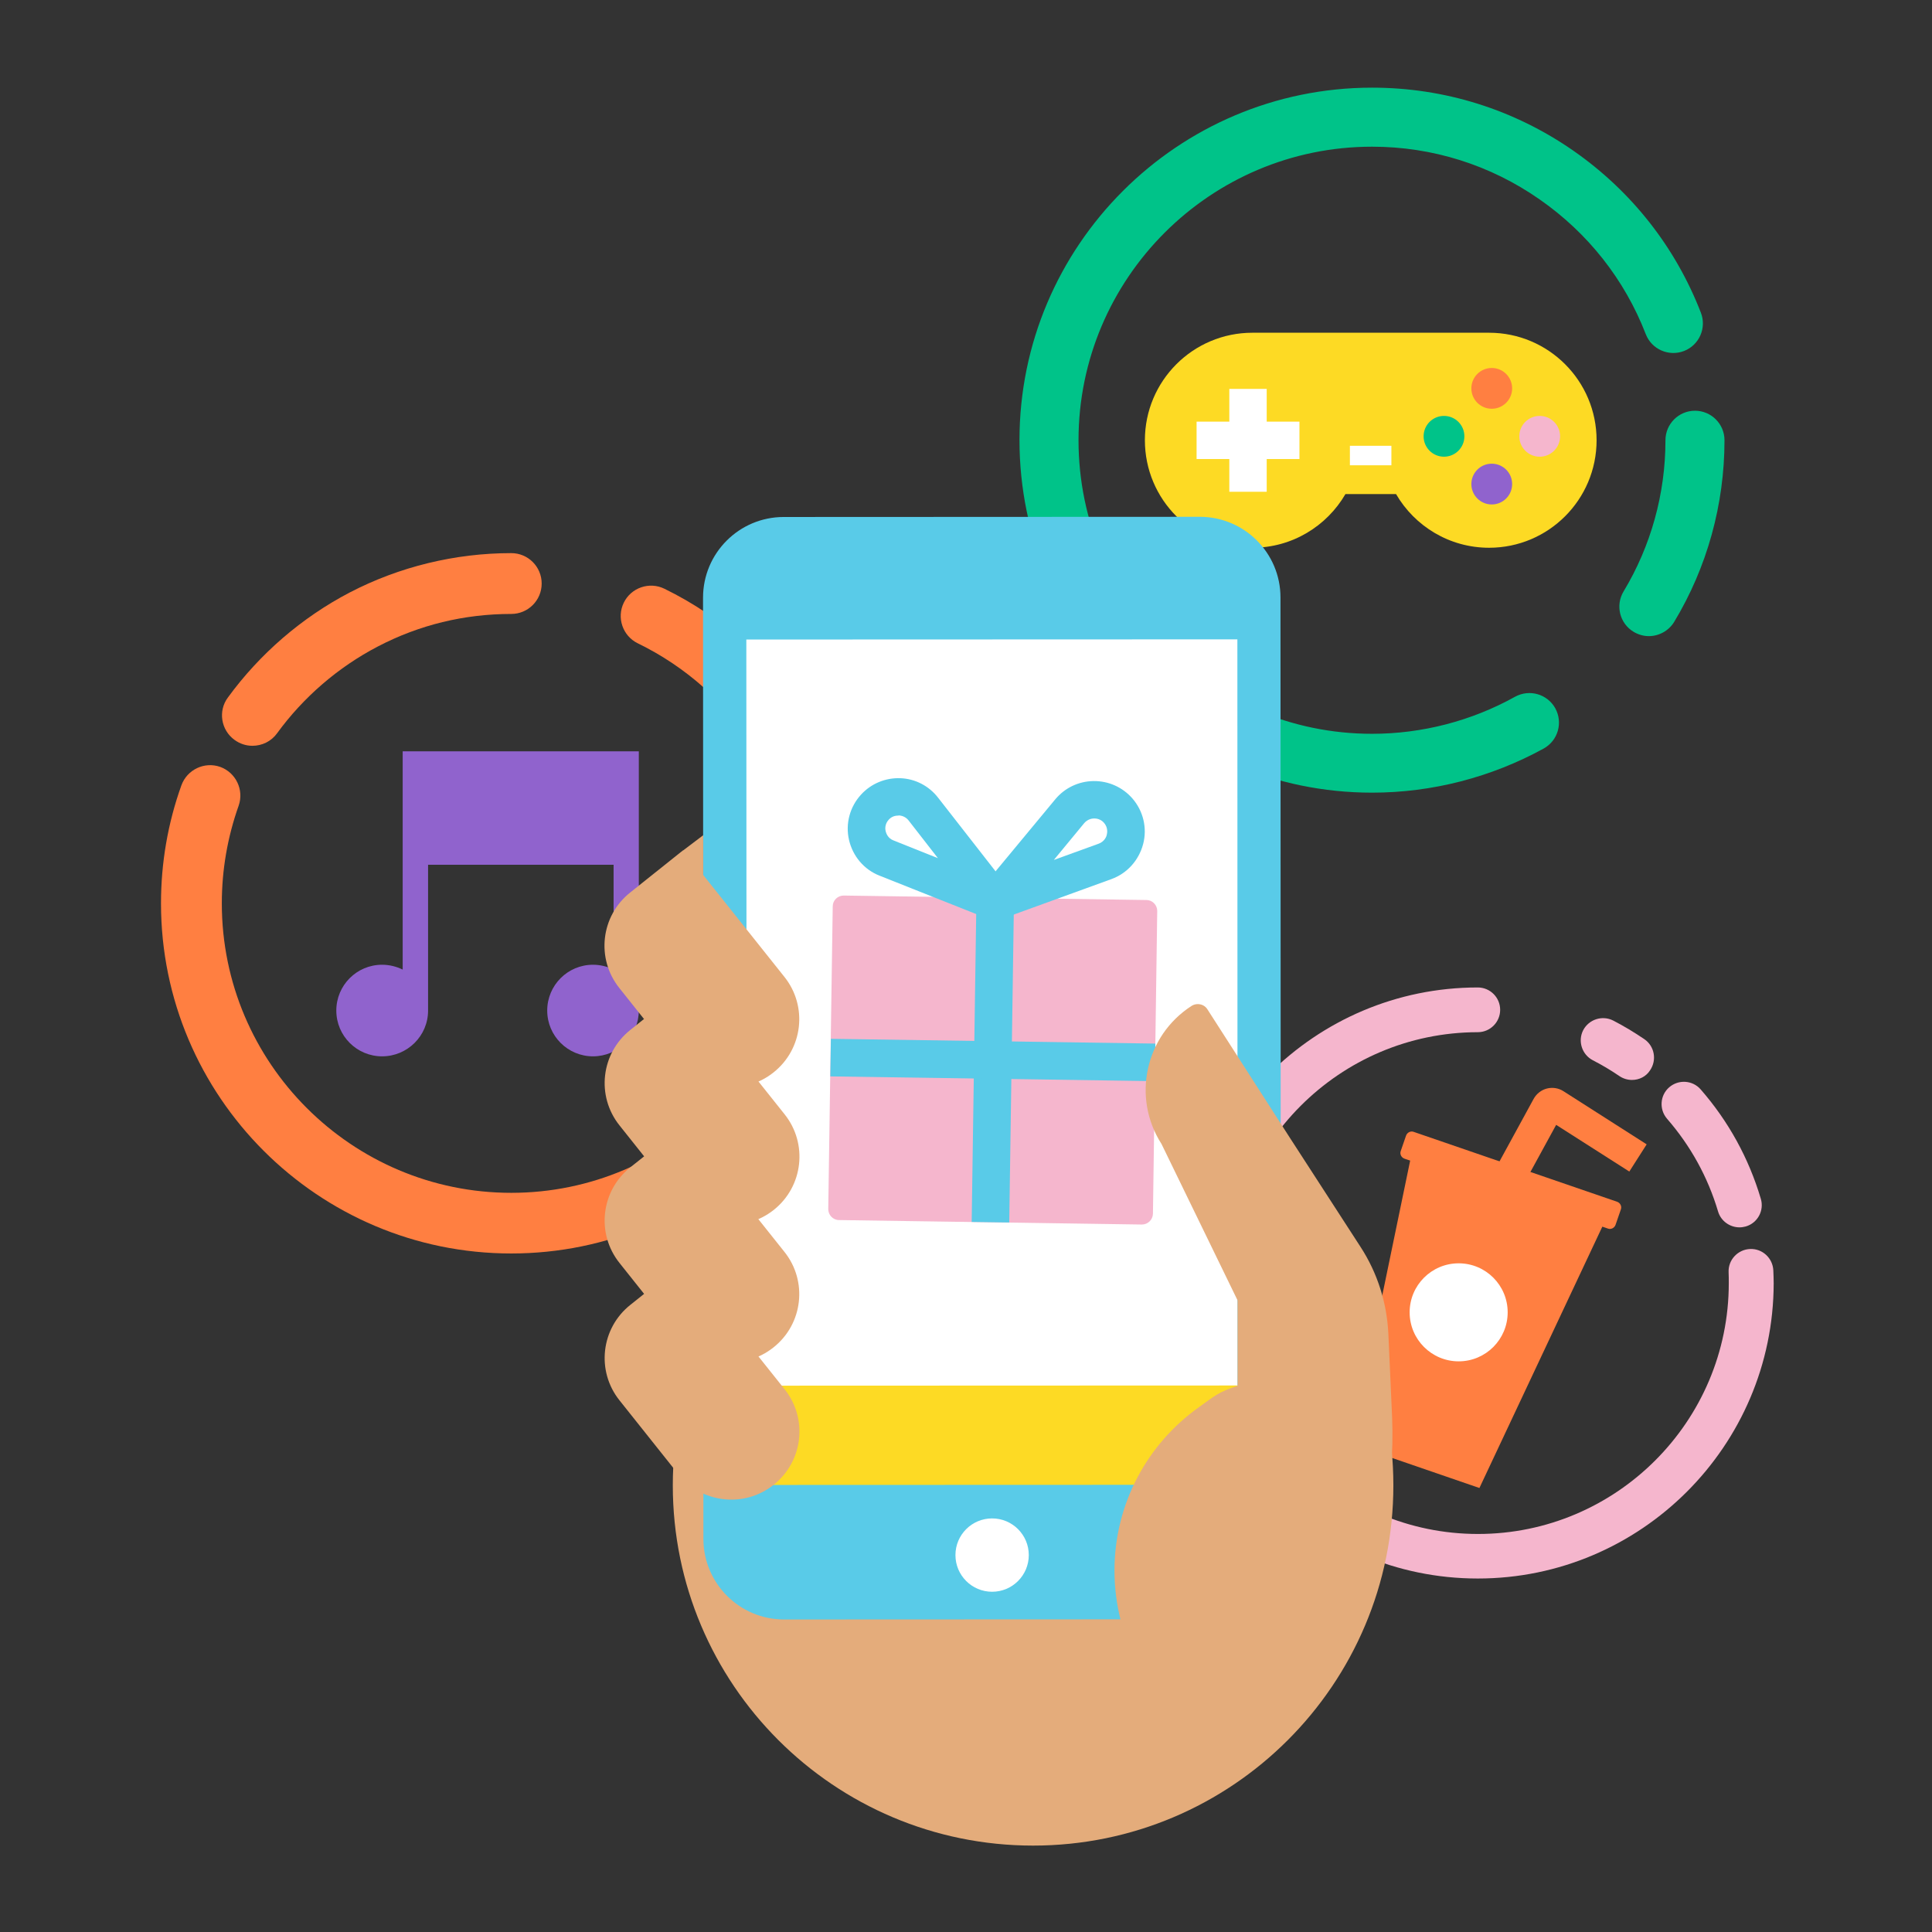 <svg width="300" height="300" viewBox="0 0 300 300" fill="none" xmlns="http://www.w3.org/2000/svg">
<rect x="0" y="0" width="300" height="300" fill="#333333" stroke="none"/>
<path d="M229.722 231.056L209.861 224.222L219.417 178.056L249.75 188.472L229.722 231.056Z" fill="#FF7F41"/>
<path d="M249.694 190.778L218.083 179.917C217.611 179.75 217.333 179.222 217.5 178.75L218.333 176.333C218.5 175.861 219.028 175.583 219.5 175.75L251.111 186.611C251.583 186.778 251.861 187.306 251.694 187.778L250.861 190.194C250.694 190.667 250.167 190.944 249.694 190.778Z" fill="#FF7F41"/>
<path d="M232.944 190.583L228.555 188.194L238.139 170.639C238.583 169.833 239.333 169.25 240.194 169.028C241.083 168.806 242 168.944 242.778 169.444L255.694 177.694L253 181.917L241.639 174.667L232.944 190.583Z" fill="#FF7F41"/>
<path d="M226.5 211.389C230.704 211.389 234.111 207.981 234.111 203.778C234.111 199.574 230.704 196.167 226.5 196.167C222.297 196.167 218.889 199.574 218.889 203.778C218.889 207.981 222.297 211.389 226.5 211.389Z" fill="white"/>
<path d="M95.278 116.667H66.472H62.528V134.278V150.555C61.556 150.083 60.472 149.805 59.333 149.805C55.389 149.805 52.222 153 52.222 156.917C52.222 160.861 55.417 164.028 59.333 164.028C63.25 164.028 66.472 160.861 66.472 156.917V134.278H95.278V150.555C94.305 150.083 93.222 149.805 92.083 149.805C88.139 149.805 84.972 153 84.972 156.917C84.972 160.861 88.167 164.028 92.083 164.028C96 164.028 99.194 160.833 99.194 156.917V134.278V116.667H95.278Z" fill="#9063CD"/>
<path d="M79.389 194.639C49.389 194.639 25 170.25 25 140.278C25 134 26.056 127.833 28.167 121.944C29.056 119.5 31.75 118.222 34.194 119.083C36.639 119.972 37.917 122.667 37.056 125.111C35.333 129.972 34.444 135.056 34.444 140.278C34.444 165.056 54.611 185.222 79.389 185.222C104.167 185.222 124.306 165.056 124.306 140.278C124.306 131.694 121.889 123.361 117.278 116.167C112.806 109.139 106.5 103.528 99.028 99.889C96.694 98.75 95.722 95.917 96.861 93.583C98 91.25 100.833 90.278 103.167 91.417C112.194 95.833 119.833 102.639 125.222 111.111C130.778 119.833 133.722 129.917 133.722 140.306C133.75 170.25 109.361 194.639 79.389 194.639Z" fill="#FF7F41"/>
<path d="M39.194 115.806C38.222 115.806 37.25 115.5 36.417 114.889C34.306 113.361 33.833 110.389 35.389 108.306C40.333 101.528 46.861 95.889 54.306 92C62 88 70.667 85.889 79.389 85.889C82 85.889 84.111 88 84.111 90.611C84.111 93.222 82 95.333 79.389 95.333C72.083 95.333 65.111 97.028 58.667 100.389C52.528 103.583 47.111 108.25 43.028 113.861C42.111 115.139 40.667 115.806 39.194 115.806Z" fill="#FF7F41"/>
<path d="M253.417 167.694C252.75 167.694 252.056 167.5 251.444 167.083C250.139 166.194 248.75 165.361 247.333 164.639C245.639 163.75 244.972 161.667 245.833 159.972C246.722 158.278 248.806 157.611 250.5 158.472C252.167 159.333 253.778 160.305 255.333 161.361C256.917 162.444 257.306 164.611 256.222 166.194C255.611 167.167 254.528 167.694 253.417 167.694Z" fill="#F5B6CD"/>
<path d="M270.111 190.583C268.611 190.583 267.222 189.611 266.778 188.111C265.194 182.778 262.528 177.944 258.861 173.722C257.611 172.278 257.75 170.083 259.194 168.833C260.639 167.583 262.833 167.722 264.083 169.167C268.417 174.139 271.555 179.861 273.417 186.139C273.972 187.972 272.917 189.917 271.083 190.444C270.778 190.528 270.444 190.583 270.111 190.583Z" fill="#F5B6CD"/>
<path d="M229.472 245.111C204.167 245.111 183.583 224.528 183.583 199.222C183.583 173.917 204.167 153.333 229.472 153.333C231.389 153.333 232.944 154.889 232.944 156.805C232.944 158.722 231.389 160.278 229.472 160.278C208 160.305 190.555 177.778 190.555 199.25C190.555 220.722 208.028 238.194 229.5 238.194C250.972 238.194 268.444 220.722 268.444 199.25C268.444 198.694 268.444 198.111 268.417 197.556C268.333 195.639 269.833 194.028 271.75 193.944C273.667 193.861 275.278 195.361 275.361 197.278C275.389 197.944 275.417 198.611 275.417 199.278C275.361 224.528 254.778 245.111 229.472 245.111Z" fill="#F5B6CD"/>
<path d="M213.055 123.083C182.861 123.083 158.305 98.528 158.305 68.333C158.305 38.167 182.861 13.611 213.055 13.611C224.305 13.611 235.111 17 244.333 23.417C253.333 29.694 260.167 38.361 264.111 48.556C265.028 50.917 263.861 53.583 261.5 54.5C259.139 55.417 256.472 54.25 255.555 51.889C252.278 43.417 246.583 36.194 239.083 30.972C231.417 25.611 222.417 22.778 213.055 22.778C187.917 22.778 167.472 43.222 167.472 68.361C167.472 93.5 187.917 113.944 213.055 113.944C220.833 113.944 228.5 111.944 235.25 108.194C237.472 106.972 240.25 107.75 241.5 109.972C242.722 112.194 241.944 114.972 239.722 116.222C231.583 120.694 222.389 123.083 213.055 123.083Z" fill="#00C389"/>
<path d="M231.222 51.667H194.472C185.25 51.667 177.778 59.139 177.778 68.361C177.778 77.583 185.25 85.055 194.472 85.055C200.639 85.055 206.028 81.694 208.917 76.722H216.778C219.667 81.694 225.056 85.055 231.222 85.055C240.444 85.055 247.917 77.583 247.917 68.361C247.917 59.139 240.444 51.667 231.222 51.667Z" fill="#FDDA24"/>
<path d="M201.778 65.472H196.695V60.389H190.889V65.472H185.806V71.278H190.889V76.361H196.695V71.278H201.778V65.472Z" fill="white"/>
<path d="M224.222 70.917C225.971 70.917 227.389 69.499 227.389 67.75C227.389 66.001 225.971 64.583 224.222 64.583C222.473 64.583 221.056 66.001 221.056 67.75C221.056 69.499 222.473 70.917 224.222 70.917Z" fill="#00C389"/>
<path d="M239.083 70.917C240.832 70.917 242.25 69.499 242.25 67.75C242.25 66.001 240.832 64.583 239.083 64.583C237.335 64.583 235.917 66.001 235.917 67.75C235.917 69.499 237.335 70.917 239.083 70.917Z" fill="#F5B6CD"/>
<path d="M231.639 78.333C233.388 78.333 234.805 76.915 234.805 75.166C234.805 73.418 233.388 72 231.639 72C229.89 72 228.472 73.418 228.472 75.166C228.472 76.915 229.89 78.333 231.639 78.333Z" fill="#9063CD"/>
<path d="M231.639 63.472C233.388 63.472 234.805 62.054 234.805 60.306C234.805 58.557 233.388 57.139 231.639 57.139C229.89 57.139 228.472 58.557 228.472 60.306C228.472 62.054 229.89 63.472 231.639 63.472Z" fill="#FF7F41"/>
<path d="M216.056 69.222H209.611V72.25H216.056V69.222Z" fill="white"/>
<path d="M256.028 98.778C255.222 98.778 254.417 98.556 253.667 98.111C251.5 96.806 250.805 94 252.111 91.833C256.361 84.778 258.611 76.667 258.611 68.361C258.611 65.833 260.667 63.778 263.194 63.778C265.722 63.778 267.778 65.833 267.778 68.361C267.778 78.333 265.083 88.083 259.972 96.556C259.111 97.972 257.583 98.778 256.028 98.778Z" fill="#00C389"/>
<path d="M160.417 286.583C191.314 286.583 216.361 261.536 216.361 230.639C216.361 199.742 191.314 174.694 160.417 174.694C129.519 174.694 104.472 199.742 104.472 230.639C104.472 261.536 129.519 286.583 160.417 286.583Z" fill="#E4AC7B"/>
<path d="M186.361 251.444L121.75 251.472C114.833 251.472 109.222 245.861 109.222 238.944L109.167 92.806C109.167 85.889 114.778 80.278 121.694 80.278L186.305 80.25C193.222 80.25 198.833 85.861 198.833 92.778L198.889 238.917C198.917 245.833 193.305 251.444 186.361 251.444Z" fill="#59CBE8"/>
<path d="M154.055 247.167C157.2 247.167 159.75 244.617 159.75 241.472C159.75 238.327 157.2 235.778 154.055 235.778C150.91 235.778 148.361 238.327 148.361 241.472C148.361 244.617 150.91 247.167 154.055 247.167Z" fill="white"/>
<path d="M192.139 99.278L192.167 230.417H192.139L115.944 230.444V215.333L115.889 99.306L192.139 99.278Z" fill="white"/>
<path d="M177.306 190.144L130.278 189.45C129.361 189.45 128.611 188.672 128.611 187.755L129.306 140.727C129.306 139.811 130.083 139.061 131 139.061L178.028 139.755C178.944 139.755 179.694 140.533 179.694 141.45L179.028 188.477C179 189.394 178.25 190.144 177.306 190.144Z" fill="#F5B6CD"/>
<path d="M151.622 139.36L150.882 189.744L156.714 189.829L157.455 139.446L151.622 139.36Z" fill="#59CBE8"/>
<path d="M129.019 161.309L128.933 167.142L179.317 167.881L179.402 162.048L129.019 161.309Z" fill="#59CBE8"/>
<path d="M154.528 142.866C154.167 142.866 153.805 142.811 153.444 142.672L136.583 135.977C134.167 135.033 132.417 132.95 131.833 130.422C131.25 127.894 131.972 125.255 133.722 123.366C135.278 121.672 137.5 120.755 139.805 120.839C142.111 120.922 144.25 122.033 145.667 123.866L156.833 138.172C157.639 139.2 157.667 140.672 156.861 141.728C156.305 142.45 155.417 142.866 154.528 142.866ZM139.472 126.644C139.111 126.644 138.5 126.727 138 127.283C137.361 127.977 137.444 128.783 137.528 129.089C137.611 129.394 137.861 130.172 138.75 130.505L145.639 133.255L141.083 127.394C140.583 126.755 139.917 126.644 139.583 126.616C139.555 126.644 139.528 126.644 139.472 126.644Z" fill="#59CBE8"/>
<path d="M154.528 142.866C153.611 142.866 152.694 142.422 152.139 141.616C151.389 140.533 151.444 139.089 152.278 138.089L163.861 124.116C165.333 122.339 167.5 121.311 169.805 121.283C172.111 121.255 174.306 122.227 175.833 123.977C177.528 125.922 178.167 128.589 177.5 131.089C176.833 133.589 175.028 135.616 172.583 136.505L155.528 142.7C155.194 142.811 154.861 142.866 154.528 142.866ZM169.917 127.089C169.889 127.089 169.889 127.089 169.917 127.089C169.556 127.089 168.889 127.2 168.361 127.811L163.639 133.533L170.611 131.005C171.5 130.672 171.806 129.922 171.861 129.616C171.944 129.311 172.056 128.505 171.444 127.783C170.917 127.172 170.25 127.089 169.917 127.089Z" fill="#59CBE8"/>
<path d="M192.139 215.306H115.944V230.444H192.139V215.306Z" fill="#FDDA24"/>
<path d="M115.805 230.583V215.167H115.944L192.278 215.139V230.556H192.139L115.805 230.583ZM116.083 215.472V230.333L192 230.306V215.444L116.083 215.472Z" fill="#FDDA24"/>
<path d="M214.75 236.5C212.861 245.305 209.083 253.694 203.639 261.028C202.417 262.667 201.417 264.611 200.583 266.722C199.611 269.167 192.333 272.805 189.667 271.389L174 251.528C173.389 249.083 173.055 246.528 173.055 243.889C173.055 233.417 178.222 224.167 186.139 218.528C188.667 216.722 189.167 216.167 192.167 215.194V201.917L180.361 177.639C175.722 170.417 177.833 160.833 185.028 156.194C185.333 156 185.667 155.917 186 155.917C186.583 155.917 187.167 156.194 187.5 156.75L200.25 176.611L211.278 193.639C213.889 197.667 215.361 202.305 215.583 207.111L215.861 213.25L215.944 215.056V215.111L216.167 220.083C216.389 225.639 215.917 231.139 214.75 236.5Z" fill="#E4AC7B"/>
<path d="M105.306 228.889L96.194 217.444C92.555 212.889 93.305 206.25 97.889 202.611L106.139 196.028L121.833 215.722C125.472 220.278 124.722 226.917 120.139 230.555C115.583 234.194 108.944 233.444 105.306 228.889Z" fill="#E4AC7B"/>
<path d="M105.305 207.556L96.194 196.111C92.555 191.556 93.305 184.917 97.861 181.278L106.111 174.694L121.805 194.389C125.444 198.944 124.694 205.583 120.111 209.222C115.555 212.861 108.917 212.111 105.305 207.556Z" fill="#E4AC7B"/>
<path d="M105.306 186.194L96.194 174.75C92.555 170.194 93.305 163.556 97.889 159.917L106.139 153.333L121.833 173.028C125.472 177.583 124.722 184.222 120.167 187.861C115.556 191.528 108.917 190.778 105.306 186.194Z" fill="#E4AC7B"/>
<path d="M106.111 132.028L109.194 129.694V141.056L106.111 132.028Z" fill="#E4AC7B"/>
<path d="M105.278 164.861L96.167 153.417C92.528 148.861 93.278 142.222 97.861 138.583L106.111 132L121.805 151.694C125.444 156.25 124.694 162.889 120.111 166.528C115.555 170.167 108.917 169.417 105.278 164.861Z" fill="#E4AC7B"/>
</svg>
